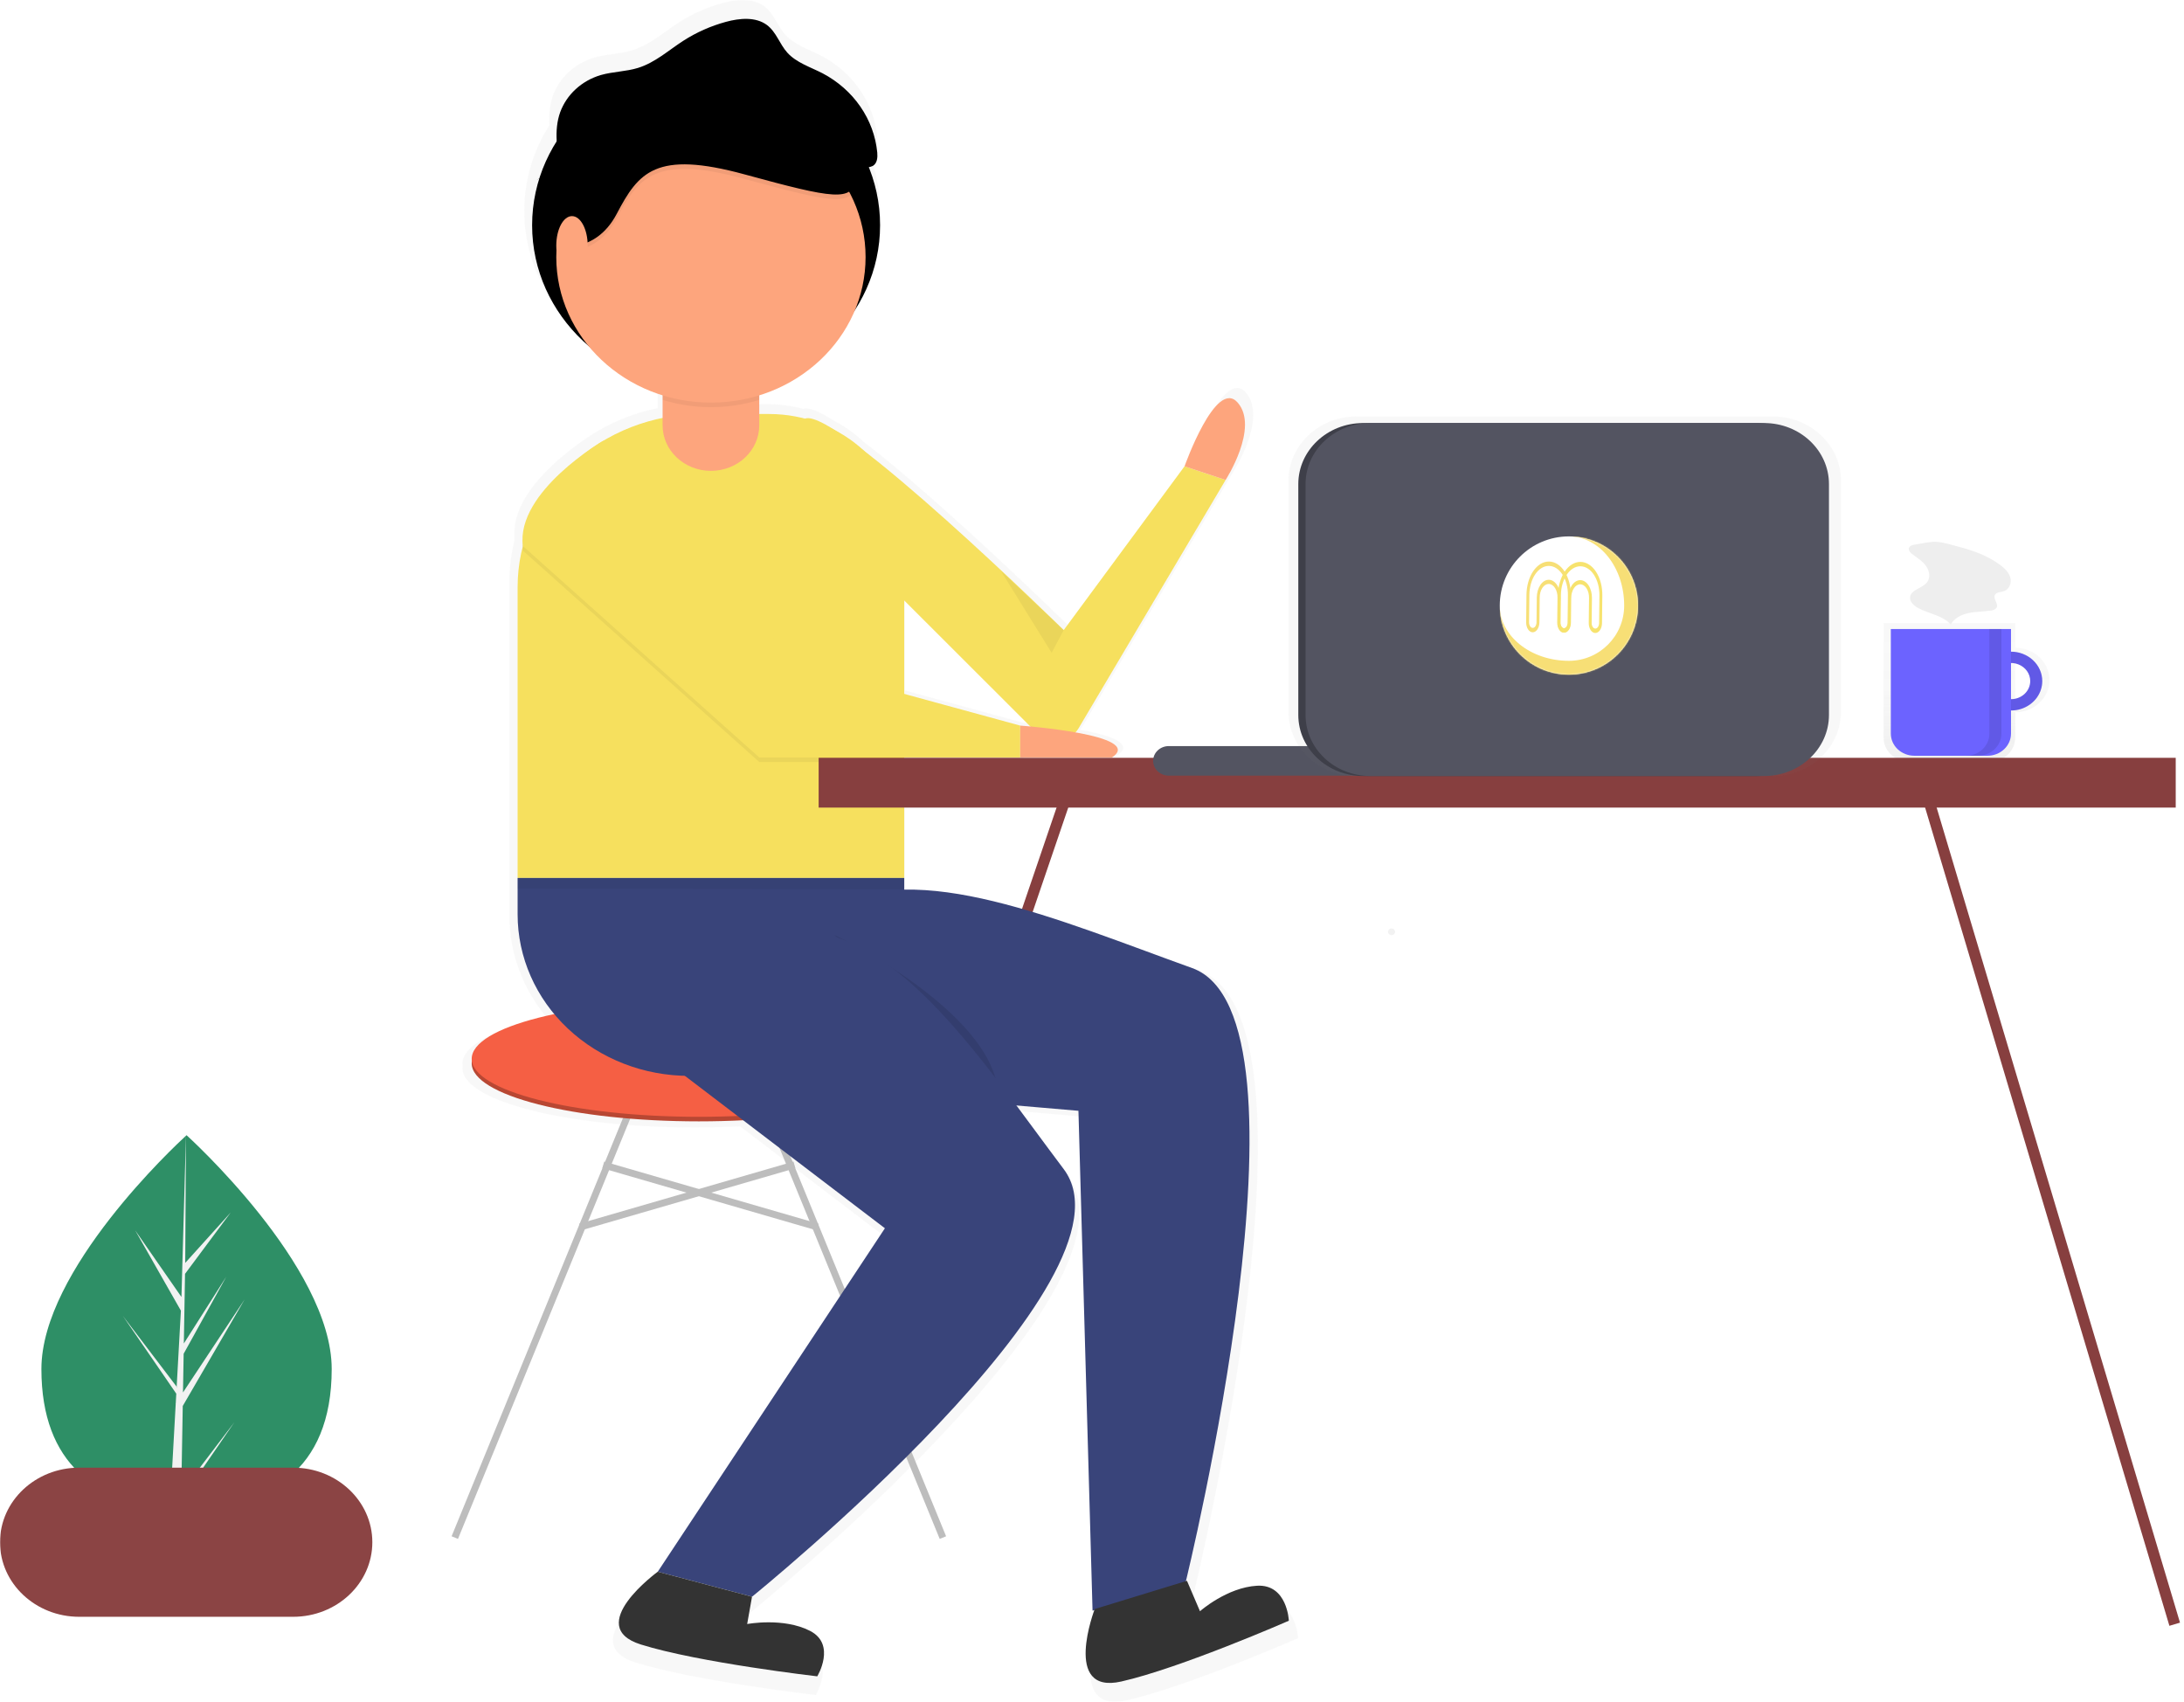 <svg width="1580" height="1231" viewBox="0 0 1580 1231" fill="none" xmlns="http://www.w3.org/2000/svg">
<g clip-path="url(#clip0_9_2)">
<mask id="mask0_9_2" style="mask-type:luminance" maskUnits="userSpaceOnUse" x="0" y="0" width="1580" height="1231">
<path d="M1580 0H0V1231H1580V0Z" fill="white"/>
</mask>
<g mask="url(#mask0_9_2)">
<path d="M239.971 990.267C239.971 1064.7 192.956 1090.69 134.965 1090.69C133.614 1090.69 132.271 1090.67 130.936 1090.64C128.25 1090.58 125.586 1090.47 122.959 1090.3C70.616 1086.81 29.95 1059.48 29.95 990.267C29.95 918.641 127.192 828.254 134.527 821.545L134.541 821.537C134.819 821.278 134.965 821.147 134.965 821.147C134.965 821.147 239.971 915.831 239.971 990.267Z" fill="#2E8F66"/>
<path d="M131.133 1079.3L169.543 1028.79L131.038 1084.84L130.936 1090.64C128.25 1090.58 125.586 1090.47 122.959 1090.3L127.097 1015.83L127.068 1015.25L127.141 1015.15L127.528 1008.11L88.927 951.92L127.644 1002.84L127.739 1004.33L130.87 948.065L97.824 890.005L131.272 938.181L134.527 821.545L134.541 821.147V821.537L134.001 913.516L166.894 877.051L133.862 921.434L132.994 971.81L163.712 923.47L132.863 979.227L132.381 1007.23L176.973 939.941L132.213 1017.01L131.133 1079.3Z" fill="#F2F2F2"/>
<g opacity="0.7">
<path opacity="0.7" d="M1457.91 468.574V450.649H1362.68V533.555C1362.68 538.189 1364.64 542.634 1368.12 545.912C1371.61 549.19 1376.33 551.031 1381.25 551.031H1439.34C1444.27 551.031 1448.99 549.19 1452.48 545.912C1455.96 542.634 1457.91 538.189 1457.91 533.555V515.179C1464.48 515.179 1470.78 512.725 1475.42 508.356C1480.07 503.986 1482.67 498.059 1482.67 491.876C1482.67 485.696 1480.07 479.77 1475.42 475.4C1470.78 471.03 1464.48 468.574 1457.91 468.574ZM1457.91 506.217V477.539C1461.96 477.539 1465.83 479.048 1468.69 481.739C1471.55 484.426 1473.15 488.075 1473.15 491.876C1473.15 495.681 1471.55 499.329 1468.69 502.017C1465.83 504.707 1461.96 506.217 1457.91 506.217Z" fill="url(#paint0_linear_9_2)"/>
</g>
<path d="M1454.85 471.381C1450.38 471.381 1446.01 472.629 1442.29 474.965C1438.57 477.305 1435.68 480.627 1433.97 484.515C1432.25 488.403 1431.81 492.681 1432.68 496.809C1433.55 500.936 1435.7 504.727 1438.87 507.701C1442.03 510.678 1446.06 512.703 1450.44 513.525C1454.82 514.346 1459.37 513.923 1463.5 512.313C1467.63 510.703 1471.16 507.977 1473.65 504.479C1476.13 500.978 1477.46 496.864 1477.46 492.656C1477.46 487.014 1475.08 481.602 1470.84 477.611C1466.6 473.623 1460.85 471.381 1454.85 471.381ZM1454.85 505.749C1452.1 505.749 1449.41 504.983 1447.12 503.543C1444.83 502.106 1443.05 500.059 1442 497.667C1440.95 495.274 1440.67 492.642 1441.21 490.102C1441.74 487.562 1443.07 485.228 1445.01 483.399C1446.96 481.569 1449.44 480.321 1452.14 479.814C1454.83 479.31 1457.63 479.569 1460.17 480.561C1462.72 481.552 1464.89 483.229 1466.42 485.382C1467.95 487.537 1468.76 490.066 1468.76 492.656C1468.76 496.129 1467.3 499.46 1464.69 501.917C1462.08 504.37 1458.54 505.749 1454.85 505.749Z" fill="#6C63FF"/>
<path opacity="0.1" d="M1454.85 471.381C1450.38 471.381 1446.01 472.629 1442.29 474.965C1438.57 477.305 1435.68 480.627 1433.97 484.515C1432.25 488.403 1431.81 492.681 1432.68 496.809C1433.55 500.936 1435.7 504.727 1438.87 507.701C1442.03 510.678 1446.06 512.703 1450.44 513.525C1454.82 514.346 1459.37 513.923 1463.5 512.313C1467.63 510.703 1471.16 507.977 1473.65 504.479C1476.13 500.978 1477.46 496.864 1477.46 492.656C1477.46 487.014 1475.08 481.602 1470.84 477.611C1466.6 473.623 1460.85 471.381 1454.85 471.381ZM1454.85 505.749C1452.1 505.749 1449.41 504.983 1447.12 503.543C1444.83 502.106 1443.05 500.059 1442 497.667C1440.95 495.274 1440.67 492.642 1441.21 490.102C1441.74 487.562 1443.07 485.228 1445.01 483.399C1446.96 481.569 1449.44 480.321 1452.14 479.814C1454.83 479.31 1457.63 479.569 1460.17 480.561C1462.72 481.552 1464.89 483.229 1466.42 485.382C1467.95 487.537 1468.76 490.066 1468.76 492.656C1468.76 496.129 1467.3 499.46 1464.69 501.917C1462.08 504.37 1458.54 505.749 1454.85 505.749Z" fill="black"/>
<path d="M1367.9 455.013H1454.85V530.625C1454.85 534.881 1453.06 538.961 1449.86 541.969C1446.66 544.977 1442.33 546.667 1437.81 546.667H1384.94C1380.43 546.667 1376.09 544.977 1372.89 541.969C1369.7 538.961 1367.9 534.881 1367.9 530.625V455.013Z" fill="#6C63FF"/>
<path opacity="0.1" d="M1439.2 455.013V530.709C1439.2 534.942 1437.41 539 1434.23 541.994C1431.05 544.985 1426.74 546.667 1422.25 546.667H1430.94C1435.44 546.667 1439.75 544.985 1442.93 541.994C1446.11 539 1447.9 534.942 1447.9 530.709V455.013H1439.2Z" fill="black"/>
<path d="M1385.06 394.006C1384.32 394.029 1383.59 394.204 1382.92 394.522C1382.26 394.839 1381.68 395.288 1381.22 395.842C1380.08 397.786 1382.14 399.98 1384.03 401.317C1387.52 403.787 1391.19 406.213 1393.56 409.661C1395.93 413.109 1396.67 417.922 1394.08 421.225C1390.7 425.542 1382.63 426.469 1381.85 431.78C1381.35 435.189 1384.49 438.097 1387.66 439.807C1395.49 444.029 1405.59 445.157 1411.26 451.763C1413.61 447.223 1418.85 444.597 1424.09 443.475C1429.32 442.355 1434.76 442.439 1440.06 441.678C1440.93 441.662 1441.78 441.456 1442.54 441.074C1443.31 440.69 1443.97 440.144 1444.47 439.478C1445.95 436.646 1441.73 433.248 1443.18 430.404C1444.29 428.24 1447.56 428.407 1449.94 427.541C1453.82 426.129 1455.41 421.434 1454.31 417.66C1453.21 413.886 1450.1 410.937 1446.84 408.519C1438.02 402.002 1427.43 398.17 1416.71 395.413C1411.73 394.132 1405.88 392.121 1400.7 391.929C1395.71 391.739 1390.01 393.21 1385.06 394.006Z" fill="#EEEEEE"/>
<path d="M774.789 565.993L592.982 1099.05" stroke="#873F3F" stroke-width="8" stroke-miterlimit="10"/>
<g opacity="0.7">
<path opacity="0.7" d="M915.651 1159.09C893.286 1160.31 873.364 1177.94 873.364 1177.94L863.73 1155.45L862.943 1155.69C867.651 1136.3 963.404 736.614 867.55 702.157C793.894 675.68 715.77 642.913 654.561 644.144V549.725H740.372V546.361H808.309C821.331 537.607 802.409 531.586 781.26 527.823C782.121 526.896 782.881 525.888 783.526 524.813L892.336 341.087C892.336 341.087 917.365 302.389 901.275 283.879C885.185 265.372 861.943 330.991 861.943 330.991L772.555 452.136C772.555 452.136 682.335 363.638 624.943 319.628C618.573 313.688 611.389 308.577 603.578 304.43C593.101 297.76 585.171 294.304 581.26 295.657C581.221 295.671 581.189 295.696 581.15 295.71C572.451 293.443 563.468 292.296 554.444 292.293H547.292V278.488C563.311 273.509 577.966 265.265 590.213 254.344C602.459 243.424 611.993 230.095 618.138 215.308C628.225 199.588 634.382 181.916 636.151 163.628C637.921 145.339 635.252 126.912 628.349 109.736C629.414 109.617 630.441 109.283 631.358 108.755C634.595 106.793 634.917 102.502 634.604 98.89C633.429 86.767 629.136 75.096 622.091 64.885C615.049 54.675 605.471 46.233 594.184 40.288C585.124 35.627 574.75 32.415 568.072 25.006C562.332 18.64 559.921 9.737 552.976 4.543C544.724 -1.628 532.806 -0.567 522.681 2.186C511.414 5.254 500.739 9.995 491.06 16.229C480.11 23.289 470.225 32.358 457.617 36.265C448.658 39.042 438.944 38.986 429.929 41.595C423.008 43.658 416.7 47.217 411.504 51.986C406.309 56.755 402.37 62.602 400.006 69.061C397.71 75.998 396.84 83.284 397.447 90.528C391.964 99.153 387.647 108.39 384.603 118.023C383.928 118.366 383.251 118.702 382.582 119.055L384.544 118.226C377.706 139.949 377.478 163.041 383.887 184.879C390.296 206.718 403.086 226.426 420.804 241.766C434.802 258.918 453.957 271.713 475.781 278.488V295.189C460.212 298.35 445.356 304.076 431.905 312.103L431.884 312.081C431.884 312.081 430.745 312.744 428.79 313.98C428.594 314.106 428.399 314.228 428.204 314.353C414.975 322.803 370.646 353.679 372.143 387.044C372.084 388.328 372.093 389.614 372.167 390.904C369.747 400.546 368.522 410.422 368.516 420.328V662.459C368.48 689.212 378.034 715.197 395.63 736.208C358.323 744.078 334.546 755.982 334.546 769.3C334.735 770.417 334.735 771.55 334.546 772.667C334.546 796.362 409.785 815.571 502.6 815.571C513.82 815.571 524.782 815.287 535.386 814.752L640.258 894.653L472.207 1148.72C472.207 1148.72 416.786 1189.1 459.691 1202.56C502.6 1216.02 590.201 1226.12 590.201 1226.12C590.201 1226.12 604.501 1202.56 584.837 1192.47C565.17 1182.37 538.354 1187.42 538.354 1187.42L541.928 1167.23C541.928 1167.23 833.338 931.669 772.555 850.905C760.924 835.453 749.296 819.512 737.567 803.818L783.44 807.753L793.879 1177.53L795.184 1177.13C792.565 1184.4 774.031 1239.22 815.111 1229.95C859.091 1220.01 939.112 1184.98 939.112 1184.98C939.112 1184.98 938.014 1157.87 915.651 1159.09ZM740.372 522.805L654.561 499.357V430.262L747.828 523.445C743.245 523.013 740.372 522.805 740.372 522.805Z" fill="url(#paint1_linear_9_2)"/>
</g>
<path d="M510.819 281.364C580.333 281.364 636.687 228.328 636.687 162.906C636.687 97.484 580.333 44.448 510.819 44.448C441.305 44.448 384.955 97.484 384.955 162.906C384.955 228.328 441.305 281.364 510.819 281.364Z" fill="black"/>
<path d="M654.167 434.373L750.222 530.338C752.243 532.357 754.743 533.9 757.518 534.842C760.294 535.783 763.267 536.095 766.194 535.752C769.12 535.413 771.922 534.424 774.369 532.873C776.813 531.321 778.836 529.249 780.274 526.826L886.667 347.173L856.949 337.302L769.543 455.76C769.543 455.76 605.451 294.794 582.493 302.754C559.536 310.711 654.167 434.373 654.167 434.373Z" fill="#F6E05E"/>
<path d="M470.612 766.712L329.013 1112.21" stroke="#BDBDBD" stroke-width="5" stroke-miterlimit="10"/>
<path d="M540.538 766.712L682.137 1112.21" stroke="#BDBDBD" stroke-width="5" stroke-miterlimit="10"/>
<path d="M505.576 811.134C596.329 811.134 669.899 792.352 669.899 769.18C669.899 746.008 596.329 727.226 505.576 727.226C414.821 727.226 341.25 746.008 341.25 769.18C341.25 792.352 414.821 811.134 505.576 811.134Z" fill="#B84733"/>
<path d="M505.576 807.842C596.329 807.842 669.899 789.06 669.899 765.891C669.899 742.719 596.329 723.937 505.576 723.937C414.821 723.937 341.25 742.719 341.25 765.891C341.25 789.06 414.821 807.842 505.576 807.842Z" fill="#F55F44"/>
<path d="M436.429 842.622L591.473 887.584" stroke="#BDBDBD" stroke-width="5" stroke-miterlimit="10"/>
<path d="M574.721 842.622L419.679 887.584" stroke="#BDBDBD" stroke-width="5" stroke-miterlimit="10"/>
<path d="M507.488 299.462H556.272C582.236 299.462 607.134 309.168 625.494 326.446C643.853 343.725 654.167 367.161 654.167 391.594V635.093H374.466V424.656C374.466 391.452 388.482 359.608 413.427 336.13C438.373 312.652 472.21 299.462 507.488 299.462Z" fill="#F6E05E"/>
<path d="M374.466 635.093H654.167V778.229H498.582C465.665 778.229 434.095 765.922 410.818 744.014C387.541 722.11 374.466 692.396 374.466 661.417V635.093Z" fill="#39447A"/>
<path opacity="0.05" d="M378.244 398.242L549.278 551.184H738.076V528.152L575.502 483.73L436.429 322.099C436.429 322.099 373.279 358.82 378.244 398.242Z" fill="black"/>
<path d="M378.244 394.95L549.278 547.895H738.076V524.86L575.502 480.438L436.429 318.81C436.429 318.81 373.279 355.531 378.244 394.95Z" fill="#F6E05E"/>
<path d="M738.076 524.86C738.076 524.86 828.979 531.441 804.507 547.895H738.076V524.86Z" fill="#FDA57D"/>
<path d="M856.949 337.302C856.949 337.302 879.675 273.138 895.41 291.235C911.142 309.332 886.667 347.173 886.667 347.173L856.949 337.302Z" fill="#FDA57D"/>
<path opacity="0.05" d="M374.466 635.093V642.771L654.167 643.317V635.093H374.466Z" fill="black"/>
<path d="M592.041 787.35L780.189 803.489L790.396 1165.07L857.754 1144.43C857.754 1144.43 958.492 734.765 862.431 700.236C766.371 665.704 662.535 620.232 600.542 657.29C538.546 694.348 592.041 787.35 592.041 787.35Z" fill="#39447A"/>
<path opacity="0.1" d="M603.471 676.223C603.471 676.223 706.612 725.58 720.595 781.521L603.471 676.223Z" fill="black"/>
<path d="M493.342 776.583L640.181 888.462L475.858 1136.89L544.035 1154.99C544.035 1154.99 828.979 924.656 769.543 845.683C710.106 766.712 650.67 674.58 577.25 672.934C503.828 671.288 493.342 776.583 493.342 776.583Z" fill="#39447A"/>
<path opacity="0.05" d="M724.093 412.984L760.803 472.214L769.543 455.76L724.093 412.984Z" fill="black"/>
<path d="M475.858 1136.89C475.858 1136.89 421.665 1176.38 463.621 1189.54C505.576 1202.7 591.234 1212.57 591.234 1212.57C591.234 1212.57 605.22 1189.54 585.991 1179.67C566.761 1169.8 540.538 1174.73 540.538 1174.73L544.035 1154.99L475.858 1136.89Z" fill="#333333"/>
<path d="M791.959 1163.9C791.959 1163.9 768.155 1226.03 811.158 1216.32C854.162 1206.61 932.407 1172.35 932.407 1172.35C932.407 1172.35 931.333 1145.84 909.468 1147.03C887.599 1148.23 868.118 1165.47 868.118 1165.47L858.697 1143.47L791.959 1163.9Z" fill="#333333"/>
<path d="M514.317 241.878C495.007 241.878 479.352 256.61 479.352 274.783V307.689C479.352 325.861 495.007 340.592 514.317 340.592C533.626 340.592 549.278 325.861 549.278 307.689V274.783C549.278 256.61 533.626 241.878 514.317 241.878Z" fill="#FDA57D"/>
<path opacity="0.05" d="M514.317 245.168C505.044 245.168 496.15 248.635 489.593 254.806C483.036 260.977 479.352 269.346 479.352 278.073V289.254C502.064 296.284 526.569 296.284 549.278 289.254V278.073C549.278 269.346 545.594 260.977 539.037 254.806C532.481 248.635 523.59 245.168 514.317 245.168Z" fill="black"/>
<path d="M514.317 291.235C576.105 291.235 626.198 244.093 626.198 185.94C626.198 127.786 576.105 80.644 514.317 80.644C452.525 80.644 402.435 127.786 402.435 185.94C402.435 244.093 452.525 291.235 514.317 291.235Z" fill="#FDA57D"/>
<path opacity="0.05" d="M402.435 181.162C402.435 181.162 430.405 187.945 446.14 158.027C461.872 128.108 474.109 111.789 538.789 129.468C603.471 147.147 616.481 149.304 619.591 132.586C621.715 121.163 598.716 93.415 583.937 76.986C576.727 68.972 564.962 64.191 552.388 64.191H479.352L435.651 83.23L402.435 110.429L395.444 147.147L402.435 181.162Z" fill="black"/>
<path d="M402.435 177.871C402.435 177.871 430.405 184.655 446.14 154.736C461.872 124.818 474.109 108.498 538.789 126.178C603.471 143.857 616.481 146.014 619.591 129.296C621.715 117.872 598.716 90.124 583.937 73.696C576.727 65.682 564.962 60.901 552.388 60.901H479.352L435.651 79.94L402.435 107.139L395.444 143.857L402.435 177.871Z" fill="black"/>
<path d="M413.797 199.101C420.073 199.101 425.162 189.526 425.162 177.713C425.162 165.901 420.073 156.325 413.797 156.325C407.522 156.325 402.435 165.901 402.435 177.713C402.435 189.526 407.522 199.101 413.797 199.101Z" fill="#FDA57D"/>
<path d="M405.678 122.679C403.083 108.906 400.536 94.443 405.258 81.18C407.569 74.865 411.421 69.147 416.502 64.484C421.582 59.82 427.751 56.341 434.515 54.323C443.332 51.773 452.833 51.827 461.591 49.112C473.92 45.292 483.584 36.423 494.294 29.521C503.757 23.424 514.195 18.789 525.211 15.789C535.111 13.097 546.766 12.059 554.834 18.093C561.625 23.172 563.983 31.878 569.596 38.103C576.126 45.347 586.272 48.488 595.127 53.046C606.167 58.858 615.531 67.113 622.419 77.097C629.305 87.082 633.506 98.494 634.654 110.348C634.959 113.88 634.645 118.076 631.479 119.994C629.512 120.935 627.295 121.316 625.103 121.089C580.39 120.488 535.62 119.884 491.09 116.021C477.246 114.82 463.375 113.302 449.483 113.798C427.985 114.587 406.989 120.162 388.221 130.066" fill="black"/>
<path d="M212.051 1061.63H57.311C25.659 1061.63 0 1085.77 0 1115.56C0 1145.35 25.659 1169.5 57.311 1169.5H212.051C243.703 1169.5 269.362 1145.35 269.362 1115.56C269.362 1085.77 243.703 1061.63 212.051 1061.63Z" fill="#8B4444"/>
<path d="M1006.71 676.499C1007.39 676.476 1008.03 676.206 1008.5 675.747C1008.97 675.284 1009.24 674.669 1009.24 674.031C1009.24 673.39 1008.97 672.775 1008.5 672.315C1008.03 671.853 1007.39 671.583 1006.71 671.563C1006.03 671.583 1005.38 671.853 1004.91 672.315C1004.44 672.775 1004.17 673.39 1004.17 674.031C1004.17 674.669 1004.44 675.284 1004.91 675.747C1005.38 676.206 1006.03 676.476 1006.71 676.499Z" fill="url(#paint2_linear_9_2)"/>
<path d="M1391.46 565.993L1573.27 1174.88" stroke="#873F3F" stroke-width="8" stroke-miterlimit="10"/>
<path d="M1574.01 548.16H592.246V584.168H1574.01V548.16Z" fill="#873F3F"/>
<path d="M983.689 539.668H845.587C839.311 539.668 834.225 544.456 834.225 550.363C834.225 556.267 839.311 561.057 845.587 561.057H983.689C989.965 561.057 995.051 556.267 995.051 550.363C995.051 544.456 989.965 539.668 983.689 539.668Z" fill="#535461"/>
<g opacity="0.7">
<path opacity="0.7" d="M1282.52 301.208H981.452C954.205 301.208 932.12 321.993 932.12 347.635V514.895C932.12 540.537 954.205 561.322 981.452 561.322H1282.52C1309.76 561.322 1331.85 540.537 1331.85 514.895V347.635C1331.85 321.993 1309.76 301.208 1282.52 301.208Z" fill="url(#paint3_linear_9_2)"/>
</g>
<path d="M1270.99 306.007H986.157C960.249 306.007 939.245 325.772 939.245 350.155V517.173C939.245 541.556 960.249 561.322 986.157 561.322H1270.99C1296.9 561.322 1317.91 541.556 1317.91 517.173V350.155C1317.91 325.772 1296.9 306.007 1270.99 306.007Z" fill="#3E3F49"/>
<path d="M1276.24 306.007H991.403C965.492 306.007 944.491 325.772 944.491 350.155V517.173C944.491 541.556 965.492 561.322 991.403 561.322H1276.24C1302.15 561.322 1323.15 541.556 1323.15 517.173V350.155C1323.15 325.772 1302.15 306.007 1276.24 306.007Z" fill="#535461"/>
<path d="M1151.51 443.422C1158.27 443.422 1163.75 438.264 1163.75 431.906C1163.75 425.544 1158.27 420.386 1151.51 420.386C1144.75 420.386 1139.27 425.544 1139.27 431.906C1139.27 438.264 1144.75 443.422 1151.51 443.422Z" fill="#E0E0E0"/>
</g>
<mask id="path-49-inside-1_9_2" fill="white">
<path d="M1135 488C1107.39 488 1085 465.614 1085 438V438C1085 410.386 1107.39 388 1135 388V388C1162.61 388 1185 410.386 1185 438V438C1185 465.614 1162.61 488 1135 488V488Z"/>
</mask>
<path d="M1135 488C1107.39 488 1085 465.614 1085 438V438C1085 410.386 1107.39 388 1135 388V388C1162.61 388 1185 410.386 1185 438V438C1185 465.614 1162.61 488 1135 488V488Z" fill="white"/>
<g clip-path="url(#clip1_9_2)">
<path d="M1108.8 457.364C1110.07 457.376 1111.3 456.628 1112.21 455.283C1113.13 453.938 1113.65 452.107 1113.68 450.19L1113.88 432.185C1113.88 430.896 1114.06 429.619 1114.39 428.426C1114.72 427.234 1115.2 426.15 1115.81 425.239C1116.42 424.327 1117.15 423.606 1117.94 423.118C1118.74 422.629 1119.59 422.382 1120.44 422.392C1121.3 422.402 1122.14 422.668 1122.92 423.175C1123.71 423.682 1124.41 424.419 1125 425.345C1125.59 426.27 1126.05 427.364 1126.35 428.564C1126.66 429.764 1126.8 431.045 1126.77 432.333L1126.56 450.339C1126.54 452.256 1127.03 454.1 1127.91 455.466C1128.79 456.832 1130.01 457.607 1131.28 457.622C1132.55 457.636 1133.78 456.889 1134.69 455.544C1135.61 454.199 1136.14 452.366 1136.16 450.449L1136.39 430.538C1136.42 427.364 1136.04 424.216 1135.27 421.275C1134.5 418.333 1133.35 415.655 1131.89 413.394C1130.42 411.132 1128.68 409.332 1126.74 408.095C1124.81 406.858 1122.73 406.209 1120.63 406.185C1118.52 406.16 1116.43 406.762 1114.47 407.954C1112.51 409.146 1110.72 410.906 1109.21 413.133C1107.69 415.36 1106.48 418.011 1105.64 420.933C1104.8 423.856 1104.35 426.995 1104.31 430.168L1104.08 450.08C1104.06 451.996 1104.55 453.84 1105.43 455.205C1106.31 456.571 1107.52 457.347 1108.8 457.364ZM1106.41 430.194C1106.47 424.623 1108.01 419.297 1110.66 415.388C1113.32 411.478 1116.89 409.306 1120.59 409.348C1124.29 409.391 1127.81 411.645 1130.38 415.614C1132.95 419.584 1134.35 424.944 1134.29 430.515L1134.06 450.425C1134.04 451.497 1133.74 452.519 1133.23 453.268C1132.71 454.017 1132.03 454.433 1131.31 454.425C1130.6 454.416 1129.93 453.985 1129.43 453.224C1128.93 452.463 1128.66 451.435 1128.66 450.363L1128.87 432.358C1128.91 428.943 1128.05 425.658 1126.47 423.225C1124.9 420.792 1122.74 419.411 1120.48 419.385C1118.21 419.359 1116.02 420.69 1114.39 423.086C1112.76 425.482 1111.82 428.746 1111.78 432.161L1111.58 450.166C1111.56 451.244 1111.27 452.275 1110.75 453.032C1110.24 453.789 1109.55 454.209 1108.83 454.201C1108.12 454.193 1107.44 453.756 1106.94 452.988C1106.44 452.22 1106.17 451.182 1106.18 450.104L1106.41 430.194Z" fill="#F7DF76"/>
<path d="M1131.6 457.626C1132.88 457.639 1134.1 456.89 1135.02 455.546C1135.93 454.201 1136.46 452.369 1136.48 450.453L1136.69 432.448C1136.69 431.159 1136.86 429.881 1137.2 428.689C1137.53 427.496 1138.01 426.413 1138.62 425.502C1139.23 424.59 1139.96 423.869 1140.75 423.38C1141.54 422.892 1142.39 422.645 1143.25 422.655C1144.1 422.665 1144.95 422.931 1145.73 423.438C1146.51 423.944 1147.22 424.682 1147.81 425.607C1148.4 426.533 1148.86 427.627 1149.16 428.827C1149.47 430.027 1149.61 431.308 1149.58 432.596L1149.37 450.601C1149.35 452.518 1149.84 454.362 1150.72 455.728C1151.6 457.094 1152.81 457.87 1154.09 457.884C1155.36 457.899 1156.59 457.152 1157.5 455.806C1158.42 454.461 1158.94 452.629 1158.97 450.712L1159.19 430.8C1159.23 427.626 1158.85 424.479 1158.08 421.537C1157.31 418.596 1156.16 415.918 1154.69 413.656C1153.23 411.395 1151.48 409.594 1149.55 408.357C1147.62 407.121 1145.54 406.471 1143.44 406.447C1141.33 406.423 1139.24 407.024 1137.28 408.216C1135.32 409.408 1133.53 411.168 1132.01 413.395C1130.5 415.623 1129.29 418.273 1128.45 421.196C1127.61 424.119 1127.16 427.257 1127.12 430.431L1126.89 450.342C1126.87 452.259 1127.36 454.102 1128.24 455.468C1129.12 456.833 1130.33 457.609 1131.6 457.626ZM1129.22 430.457C1129.28 424.885 1130.81 419.559 1133.47 415.65C1136.13 411.741 1139.7 409.568 1143.4 409.611C1147.1 409.654 1150.62 411.908 1153.18 415.877C1155.75 419.846 1157.16 425.206 1157.1 430.777L1156.87 450.688C1156.85 451.76 1156.55 452.781 1156.04 453.531C1155.52 454.28 1154.83 454.695 1154.12 454.687C1153.41 454.679 1152.73 454.248 1152.24 453.487C1151.74 452.726 1151.47 451.698 1151.47 450.625L1151.68 432.62C1151.72 429.206 1150.86 425.92 1149.28 423.488C1147.71 421.055 1145.55 419.673 1143.28 419.647C1141.02 419.621 1138.83 420.952 1137.2 423.348C1135.57 425.744 1134.63 429.009 1134.59 432.424L1134.39 450.429C1134.37 451.507 1134.08 452.538 1133.56 453.294C1133.05 454.051 1132.36 454.472 1131.64 454.463C1130.93 454.455 1130.24 454.019 1129.75 453.25C1129.25 452.482 1128.98 451.445 1128.99 450.367L1129.22 430.457Z" fill="#F7E36E"/>
</g>
<path d="M1085 488V388V488ZM1140 388C1170.38 388 1195 412.624 1195 443C1195 473.376 1170.38 498 1140 498L1135 478C1157.09 478 1175 460.091 1175 438C1175 410.386 1157.09 388 1135 388H1140ZM1195 443C1195 473.376 1170.38 498 1140 498C1109.62 498 1085 473.376 1085 443V438C1085 460.091 1107.39 478 1135 478C1157.09 478 1175 460.091 1175 438L1195 443ZM1085 388H1185H1085Z" fill="#F7DF76" mask="url(#path-49-inside-1_9_2)"/>
</g>
<defs>
<linearGradient id="paint0_linear_9_2" x1="1422.68" y1="551.031" x2="1422.68" y2="450.649" gradientUnits="userSpaceOnUse">
<stop stop-color="#808080" stop-opacity="0.25"/>
<stop offset="0.535" stop-color="#808080" stop-opacity="0.12"/>
<stop offset="1" stop-color="#808080" stop-opacity="0.1"/>
</linearGradient>
<linearGradient id="paint1_linear_9_2" x1="311139" y1="1.01448e+06" x2="311139" y2="93423.5" gradientUnits="userSpaceOnUse">
<stop stop-color="#808080" stop-opacity="0.25"/>
<stop offset="0.535" stop-color="#808080" stop-opacity="0.12"/>
<stop offset="1" stop-color="#808080" stop-opacity="0.1"/>
</linearGradient>
<linearGradient id="paint2_linear_9_2" x1="4680.3" y1="3075.62" x2="4680.3" y2="3060.83" gradientUnits="userSpaceOnUse">
<stop stop-color="#808080" stop-opacity="0.25"/>
<stop offset="0.535" stop-color="#808080" stop-opacity="0.12"/>
<stop offset="1" stop-color="#808080" stop-opacity="0.1"/>
</linearGradient>
<linearGradient id="paint3_linear_9_2" x1="259771" y1="89047" x2="259771" y2="47922.4" gradientUnits="userSpaceOnUse">
<stop stop-color="#808080" stop-opacity="0.25"/>
<stop offset="0.535" stop-color="#808080" stop-opacity="0.12"/>
<stop offset="1" stop-color="#808080" stop-opacity="0.1"/>
</linearGradient>
<clipPath id="clip0_9_2">
<rect width="1580" height="1231" fill="white"/>
</clipPath>
<clipPath id="clip1_9_2">
<rect width="54.886" height="51.312" fill="white" transform="translate(1104.59 406) rotate(0.66)"/>
</clipPath>
</defs>
</svg>
